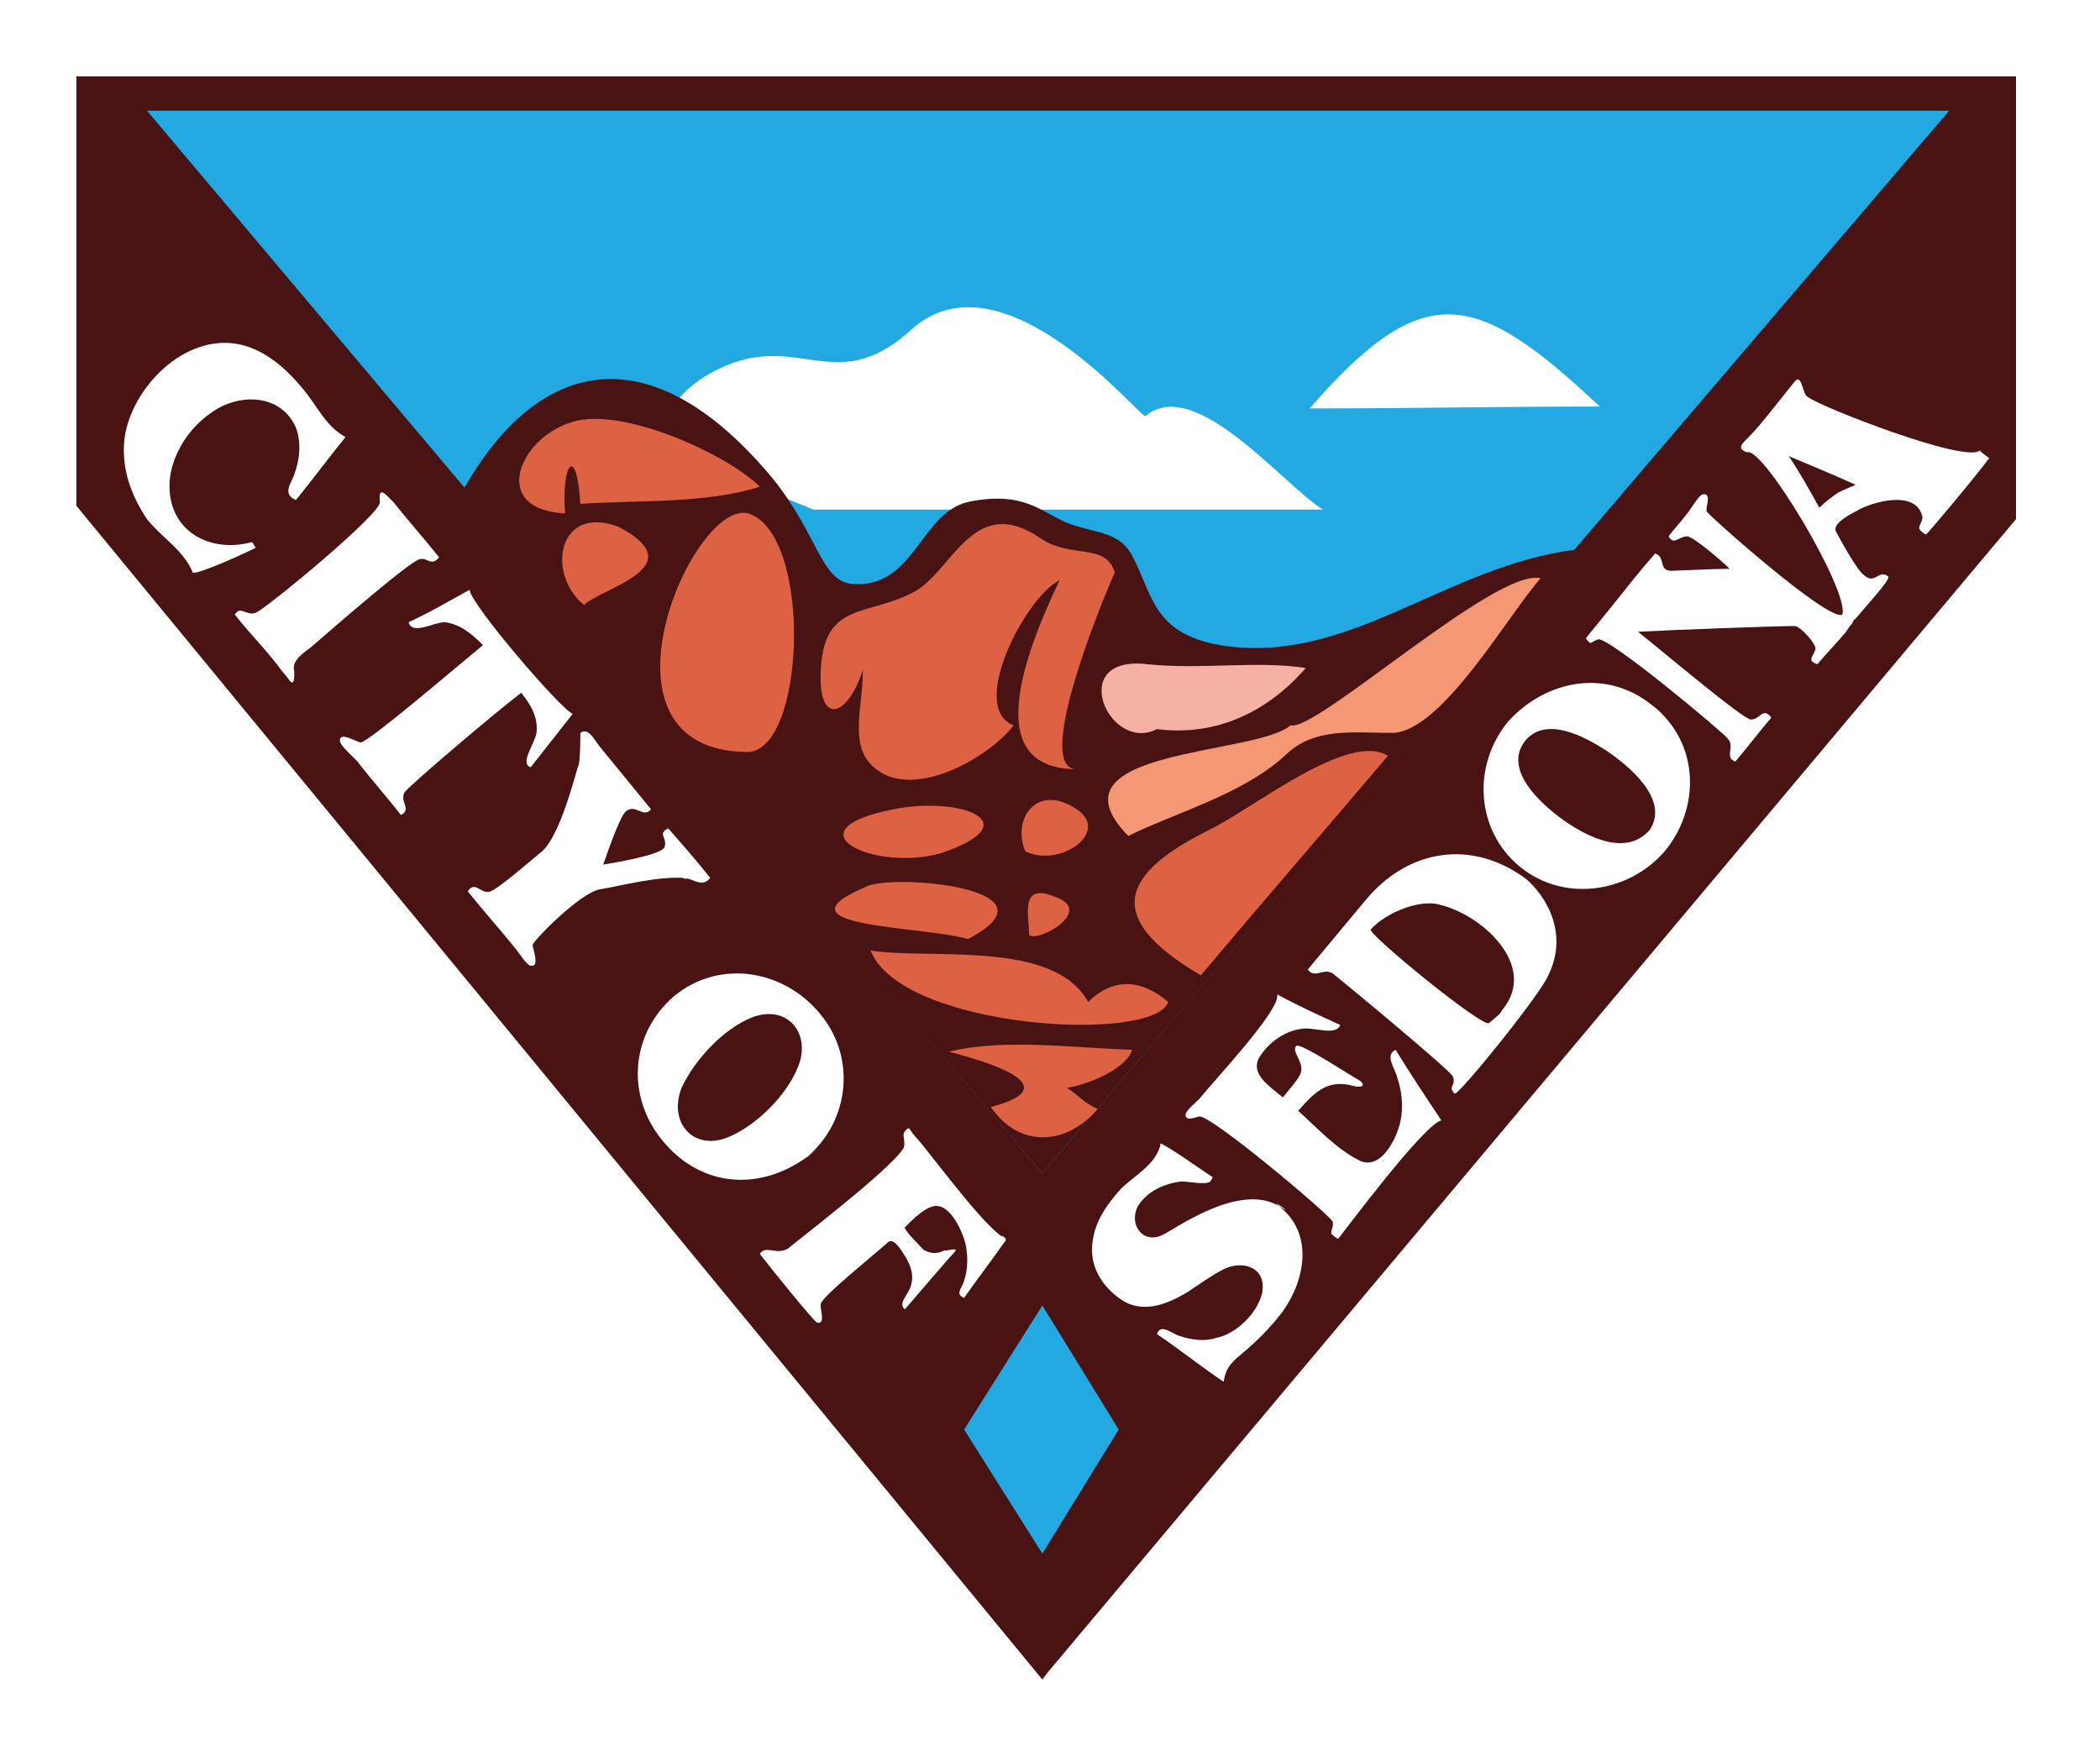<svg width="110" height="92" viewBox="0 0 110 92" fill="none" xmlns="http://www.w3.org/2000/svg">
<g filter="url(#filter0_d_1335_674)">
<path d="M5 0.7L54.6 59.1L103.9 1.1L5 0.7Z" fill="#23A9E1"/>
<path d="M83.8 17.3C78.7 17.3 73.7 17.4 68.6 17.4C74.6 10.5 77.3 11.2 83.8 17.3Z" fill="white"/>
<path d="M42.6 22.7C51.5 22.7 60.4 22.7 69.3 22.7C67.3 21.5 62.6 15.6 60 17.8C59.8 18 52.5 8.9 47.7 13.3C43.5 17.1 41.6 12.8 36.8 15.8C31.5 19.4 40 21.5 42.6 22.7Z" fill="white"/>
<path d="M54.9 0H4V22.5L54.6 84L54.9 83.6L105.6 23.2V0H54.9ZM54.9 57.1L54.6 57.5L7.7 1.8H54.9H102.1L54.9 57.1Z" fill="#491213"/>
<path d="M54.6 57.5L54.9 57.1L82.5 24.8C75.6 25.7 70.6 30.9 63.9 29.8C60.5 29.2 60.4 27.3 59.4 25.3C58.7 23.8 57.5 24 55.9 23.4C54.5 22.8 53.6 21.7 50.7 22.3C48.2 22.9 47.9 26.8 44.7 26.6C43 26.5 42.9 24.1 40.5 21.1C34.2 13.5 28.3 14.6 24.3 21.6L54.6 57.5Z" fill="#491213"/>
<path d="M50.5 70.9L54.6 64.4L58.6 70.9L54.6 77.4L50.5 70.9Z" fill="#23A9E1"/>
<path d="M27.3 32.3C27.8 32.9 28.2 33.6 28.1 34.4C28 35 27.2 36 27.8 36.2C28.5 35.3 29.3 34.3 30 33.4C29.4 33.2 24.6 27.6 24.6 26.9C23.5 27.5 22.5 28.1 21.4 28.6C21.6 29.3 22.7 28.6 23.3 28.6C24.1 28.7 24.7 29.2 25.3 29.8C23.6 31.2 19.4 34.8 18.9 34.9C18.7 34.9 17.8 34.3 17.8 34.8C17.8 35.1 18.7 35.8 18.8 36C19.5 36.9 20.3 37.8 21 38.7C21.6 38.4 20.9 38 21.2 37.5C21.5 37.1 26.1 33.2 27.3 32.3Z" fill="white"/>
<path d="M22 25.3C22.4 25.2 22.6 25.7 23 25.2C22.2 24.2 21.4 23.3 20.6 22.3C20.2 21.9 19.8 21.4 19.9 22.3C20 22.9 13.8 28 13.4 28.1C12.9 28.3 12.6 27.7 12.3 28.2C13 29.1 13.8 29.9 14.5 30.8C14.7 31.1 15 31.4 15.2 31.7C15.5 32 15.4 31 15.4 31.1C15.3 30.6 15.9 30.2 16.3 29.9C17.8 28.6 21.6 25.3 22 25.3Z" fill="white"/>
<path d="M13.2 24.4C11.4 24.9 9.5 24.2 9 22.4C8.5 20.6 9.6 18.6 11.1 17.6C12.5 16.6 14.7 16.6 15.5 18.4C15.8 19.2 15.7 20.1 15.4 20.9C15.2 21.4 14.8 21.9 15.5 22.2C16.4 21.1 17.2 20 18.1 18.9C17 18.3 16.6 17.2 15.8 16.3C14.9 15.2 13.7 14.2 12.3 14C9.4 13.6 6.7 16.6 6.5 19.2C6.4 20.7 6.9 22 7.7 23.2C8.5 24.2 9.6 24.8 10.1 26C10.4 26.1 12.8 25 13.4 24.7C13.3 24.6 13.3 24.5 13.2 24.4C12.5 24.6 13.2 24.4 13.2 24.4Z" fill="white"/>
<path d="M52.5 60.8C51.3 60 48.5 56.1 47.9 55.5C47.8 55.4 47.7 55.2 47.6 55.1C47.6 55.1 47.3 55.3 47.4 55.3C47.2 55.4 47.5 55.9 47.3 56.2C46.5 57.4 41.5 61.2 41.3 61.4C40.7 61.8 40.1 61.2 39.8 61.7C40.5 62.6 42.6 65.2 42.8 65.3C43.3 65.4 42.9 64.5 43 64.3C43.1 63.9 45.6 61.9 46.5 61.1C46.8 60.8 47.2 61.5 47.4 61.8C47.7 62.3 47.9 62.8 47.7 63.4C47.6 63.8 47 64.3 47.4 64.6C48 63.9 49.8 61.8 50 61.6C50.3 61.3 49.4 61.6 49.5 61.5C49.1 61.7 48.8 61.7 48.4 61.5C48.3 61.4 47.3 60.4 47.4 60.3C47.8 59.9 48.4 59.3 48.9 59.2C49.8 59 50.5 60.7 50.6 61.3C50.7 61.9 50.7 62.5 50.5 63.1C50.4 63.5 50 63.8 50.5 64C51.2 63 51.9 62.1 52.6 61.1C52.8 60.9 52.6 60.8 52.5 60.8C52.4 60.7 52.7 60.8 52.5 60.8Z" fill="white"/>
<path d="M42.3 56.6C44.5 54.7 44.8 51.5 43.1 49.3C41.2 46.8 37.7 46.2 35.3 48.2C33.1 50.1 32.8 53.2 34.5 55.5C36.5 58.2 39.7 58.5 42.3 56.6C43.5 55.7 42.2 56.7 42.3 56.6ZM41.8 51.9C41.2 53.4 39.6 55 38.1 55.6C36.3 56.3 35 54.8 35.7 53C36.4 51.5 37.9 49.9 39.4 49.3C41.3 48.6 42.5 50.2 41.8 51.9C41.4 52.8 41.9 51.7 41.8 51.9Z" fill="white"/>
<path d="M35.9 42C36.4 42.1 36.8 42.5 37.2 42C36.5 41.1 35.7 40.2 35 39.4C34.4 39.7 35 39.9 34.8 40.4C34.6 40.8 32.2 41.2 31.6 41.3C31.8 40.7 32.5 38.7 32.8 38.5C33.3 38.1 33.7 38.9 34.1 38.4C33.2 37.3 32.3 36.2 31.4 35.1C31.1 34.7 30.8 34.1 30.4 34.4C30.4 34.4 30.4 35.9 30.3 36.1C30.2 36.3 29.4 39.7 28.4 40.6C27.9 41 26.2 42.5 25.7 42.7C25.2 42.9 24.9 42.1 24.5 42.7C25.3 43.7 26.2 44.7 27 45.7C27.1 45.8 27.6 46.6 27.8 46.6C28.3 46.7 27.9 45.7 27.9 45.5C28.1 45.1 30.4 42.8 31.4 42.6C32.6 42.4 34.4 41.9 35.9 42C36.2 42.1 35.5 42 35.9 42Z" fill="white"/>
<path d="M29.6 22.9C25.6 22.7 27.2 18.9 30 18.1C32.6 17.3 38.1 19.8 39.8 21.5C37 22.4 33.4 22.2 30.4 22.4C30.2 19.2 29.4 20.3 29.6 22.9Z" fill="#DC6243"/>
<path d="M30.6 27.7C28.6 26.1 29.2 22.4 32.4 23.6C36.4 25.7 31.5 26.8 30.6 27.7Z" fill="#DC6243"/>
<path d="M39.1 35.4C30.5 35.3 36.3 22.1 39.2 22.9C42.6 24 42.2 35.5 39.1 35.4Z" fill="#DC6243"/>
<path d="M45.2 31.1C44.4 33.6 42.8 34.1 43 31C43.2 27.5 45.5 28.3 47.9 27C49.9 25.9 51 21.8 54.5 24.2C56.1 25.3 57.9 24.4 58.4 26C58.4 25.9 53.9 36.3 56.4 36.3C51.4 36.3 53.6 30.4 55.5 26.4C53.7 27.3 50.7 33.1 53.1 34C51.8 35.7 47.9 37.9 45.9 36.3C44.4 35.2 45.2 33.1 45.2 31.1Z" fill="#DC6243"/>
<path d="M49.3 40.7C45.8 41.7 41.2 39.5 46.8 38.4C50.3 37.7 54 39.1 49.3 40.7C49.4 40.7 49.2 40.7 49.3 40.7Z" fill="#DC6243"/>
<path d="M53.7 40.6C53 38.9 54.3 37 56.4 38.4C58.2 39.6 55.5 41.5 53.7 40.6Z" fill="#DC6243"/>
<path d="M50.7 45.2C48.3 44.5 40.2 44.6 45.5 42.4C47.2 41.8 55.7 42.6 50.7 45.2Z" fill="#DC6243"/>
<path d="M53.9 44.9C53.9 43.9 53.4 42.2 55.3 43C57.5 43.8 53.9 45.6 53.9 44.9C53.9 44.9 53.9 44.7 53.9 44.9Z" fill="#DC6243"/>
<path d="M61.2 48.5C59.8 47.3 58.3 47.2 57 48.5C55.2 45.2 48.7 46.3 45.6 45.8C47.2 49.9 60.4 50.7 61.2 48.5Z" fill="#DC6243"/>
<path d="M59.3 51C56.1 50.9 52.6 50.4 49.7 51.1C51.6 51.6 56.1 52.9 51.9 54C53.4 56.2 55.9 56 57.5 54.1C56.8 53.8 56.5 53.4 55.9 53C57.5 52.7 59.1 51.8 59.3 51Z" fill="#DC6243"/>
<path d="M62.9 47.1C57.6 44 58.9 41.7 63.3 39.5C65.6 38.4 70.6 34.3 72.7 35.6C69.4 39.5 66.1 43.3 62.9 47.1Z" fill="#DC6243"/>
<path d="M59.1 39.8C54.6 35.2 65.8 35.6 67.6 34C68.9 34.4 78.4 25.7 80.7 26.3C79 28.2 75.5 34.4 72.9 34.4C70.9 34.4 68.9 34.1 67.4 35.5C65.2 37.6 61.5 38.6 59.1 39.8Z" fill="#F49774"/>
<path d="M60.6 34.2C58.1 35.5 55.8 30.3 60.1 30.8C62.9 31.1 65.8 30.6 68.4 31C66.4 33.3 63.7 34.6 60.6 34.2Z" fill="#F4B1A4"/>
<path d="M73.2 52.5C73.4 53.1 73.5 53.8 73.4 54.5C73.3 55.4 72.4 57.4 71.2 56.8C70 56.2 69 55.1 68 54.2C68.8 53.3 69.5 52.5 70.9 52.9C71.3 53 71.6 52.9 71.2 52.6C70.8 52.4 68.1 50.6 67.9 50.8C67.6 51.1 68.4 51.7 68.1 52.3C67.9 52.7 67.5 53.1 67.2 53.5C66.5 52.9 65.3 52.2 66.1 51.2C66.6 50.5 67.4 50 68.2 49.9C68.8 49.8 70 50.3 70.2 49.7C69.1 49.2 68 48.7 66.9 48.1C67.1 48.9 63.6 52.6 62.8 53.6C62.7 53.7 62.1 54.2 62.1 54.4C62.1 54.8 62.7 54.5 62.8 54.5C63.3 54.3 69.6 59.6 69.8 60C69.9 60.3 69.6 60.6 69.8 60.7C69.8 60.7 70 60.9 70.1 60.9C70.5 60.4 74.6 54.9 75.5 54.7C74.7 53.5 73.9 52.3 73.1 51C72.5 51.3 73.1 52 73.2 52.5Z" fill="white"/>
<path d="M67 59.2C64.9 57.9 61.4 60.5 60.9 60.7C59.9 61.2 59.1 60.2 59.6 59.2C60.1 58.4 61 58 61.9 57.9C62.2 57.9 63.2 58.1 63.4 57.9C63.5 57.7 63.6 57.7 63.4 57.6C62.5 57 61.7 56.4 60.8 55.9C60.6 57 59.4 57.6 58.7 58.3C57.9 59.2 57.2 60.2 57.2 61.5C57.2 62.6 57.9 63.6 58.9 64.2C60 64.8 61.2 64.3 62.2 63.7C62.8 63.3 63.5 62.8 64.1 62.5C65.1 62 66.4 62.4 66.1 63.8C65.8 64.9 64.7 65.9 63.7 66.1C63.1 66.3 62.4 66.2 61.8 66C61.4 65.9 60.8 65.3 60.6 65.9C61.8 66.7 62.9 67.6 64.1 68.4C64.2 67.6 64.6 67.3 65.2 66.8C65.9 66.2 66.6 65.5 67.2 64.7C68.4 63 68.8 60.6 67 59.2Z" fill="white"/>
<path d="M67 59.2C68 59.8 66.4 58.7 67 59.2V59.2Z" fill="white"/>
<path d="M103.7 19.6C103 20.3 95.3 17.3 94.7 16.8C94.4 16.7 94.4 15.5 94 16C93.6 16.5 93.2 17 92.8 17.5C92.4 18 92 18.5 91.5 19C91.2 19.3 91 19.5 91.5 19.7C92.3 19.3 96.9 27 96.5 28.2C95.8 28.6 89.6 23.1 89.4 22.8C89.3 22.7 89.7 21.8 89.2 21.9C89 21.9 88.5 22.8 88.3 23C88 23.4 87.7 23.7 87.4 24.1C87.7 24.6 87.9 24.1 88.4 24.1C88.8 24.2 90.2 25.4 90.6 25.8C89.9 25.8 87.9 25.9 87.7 25.9C86.8 26 87.3 25.2 86.7 25C85.9 25.9 85.2 26.8 84.4 27.8C84 28.3 83.5 28.9 83.1 29.4C83 29.5 83.1 29.4 83.1 29.5C83.4 29.8 83.2 29.7 83.7 29.5C84.2 29.3 90.3 34.4 90.5 34.7C90.9 35.1 90.3 35.7 90.9 35.9C91.5 35.2 92.1 34.4 92.7 33.7C92.8 33.6 92.8 33.6 92.7 33.5C92.3 33.1 92.2 33.7 91.7 33.7C91.2 33.6 87.3 30.3 85.8 29.1C87.6 29 93.1 28.8 94 28.8C94.3 28.8 95.1 29.7 95.1 30C95 30.4 94.6 30.6 95.2 30.8C95.7 30.2 96.2 29.7 96.7 29.1L96.9 28.8C97 28.7 97 28.7 97.1 28.5L97.3 28.3C97.7 27.8 99.1 26.3 98.9 26.2C98.4 25.8 98.2 26.7 97.6 26.1C97.3 25.9 96.4 24.3 96.2 23.9C95.9 23.5 96.8 23 97.2 22.8C98 22.3 100.4 21.6 100.7 23.1C100.7 23.4 100.4 23.6 100.6 23.8C100.6 23.8 100.8 24 100.9 24C101.1 23.8 103.3 21.2 104.2 20C103.9 19.8 103.8 19.7 103.7 19.6ZM96.3 21.8C96.4 21.8 96.5 21.7 96.3 21.8C96 22 95.6 22.3 95.3 22.6C94.8 21.7 94.3 20.8 93.7 19.9C94.9 20.4 96.1 20.9 97.2 21.4C97 21.5 96.7 21.6 96.3 21.8Z" fill="white"/>
<path d="M86.6 33C84.2 31 81 31.6 79 33.8C77.1 36.1 77.3 39.5 79.6 41.4C81.9 43.3 85.3 42.8 87.2 40.6C89.1 38.3 89 34.9 86.6 33ZM86.3 39.6C86.3 39.6 86.3 39.7 86.3 39.6C85 40.9 82.9 39.7 81.8 38.9C80.7 38.1 78.7 36.3 79.9 34.8C81 33.5 83 34.6 84.1 35.3C85.3 36.1 87.5 37.9 86.4 39.5C86.5 39.4 86.5 39.4 86.3 39.6Z" fill="white"/>
<path d="M86.6 32.999C87.8 33.999 86.3 32.8 86.6 32.999V32.999Z" fill="white"/>
<path d="M86.3 39.7C86.3 39.6 86.3 39.6 86.3 39.7C86.4 39.6 86.4 39.6 86.4 39.6C86.3 39.6 86.3 39.7 86.3 39.7Z" fill="white"/>
<path d="M80 42.1C80.1 42.2 80.3 42.4 80 42.1C77.1 39.9 73.7 40.5 71.5 43.2C70.5 44.4 69.5 45.6 68.5 46.8C68.9 47.3 69.3 46.7 69.8 47C70.2 47.3 76 52.1 76.1 52.4C76.3 52.9 75.8 52.9 76.2 53.3C76.4 53.4 80.7 48.1 81.1 47.1C82 45.3 81.4 43.4 80 42.1ZM78.7 48.9C78.5 49.2 78.7 49 78 49.6C77.7 49.9 71.6 44.9 71.8 44.7C72.6 43.8 74.4 43.1 75.4 43.4C77.6 43.9 80.6 46.6 78.7 48.9Z" fill="white"/>
</g>
<defs>
<filter id="filter0_d_1335_674" x="0" y="0" width="109.6" height="92" filterUnits="userSpaceOnUse" color-interpolation-filters="sRGB">
<feFlood flood-opacity="0" result="BackgroundImageFix"/>
<feColorMatrix in="SourceAlpha" type="matrix" values="0 0 0 0 0 0 0 0 0 0 0 0 0 0 0 0 0 0 127 0" result="hardAlpha"/>
<feOffset dy="4"/>
<feGaussianBlur stdDeviation="2"/>
<feComposite in2="hardAlpha" operator="out"/>
<feColorMatrix type="matrix" values="0 0 0 0 0 0 0 0 0 0 0 0 0 0 0 0 0 0 0.25 0"/>
<feBlend mode="normal" in2="BackgroundImageFix" result="effect1_dropShadow_1335_674"/>
<feBlend mode="normal" in="SourceGraphic" in2="effect1_dropShadow_1335_674" result="shape"/>
</filter>
</defs>
</svg>
